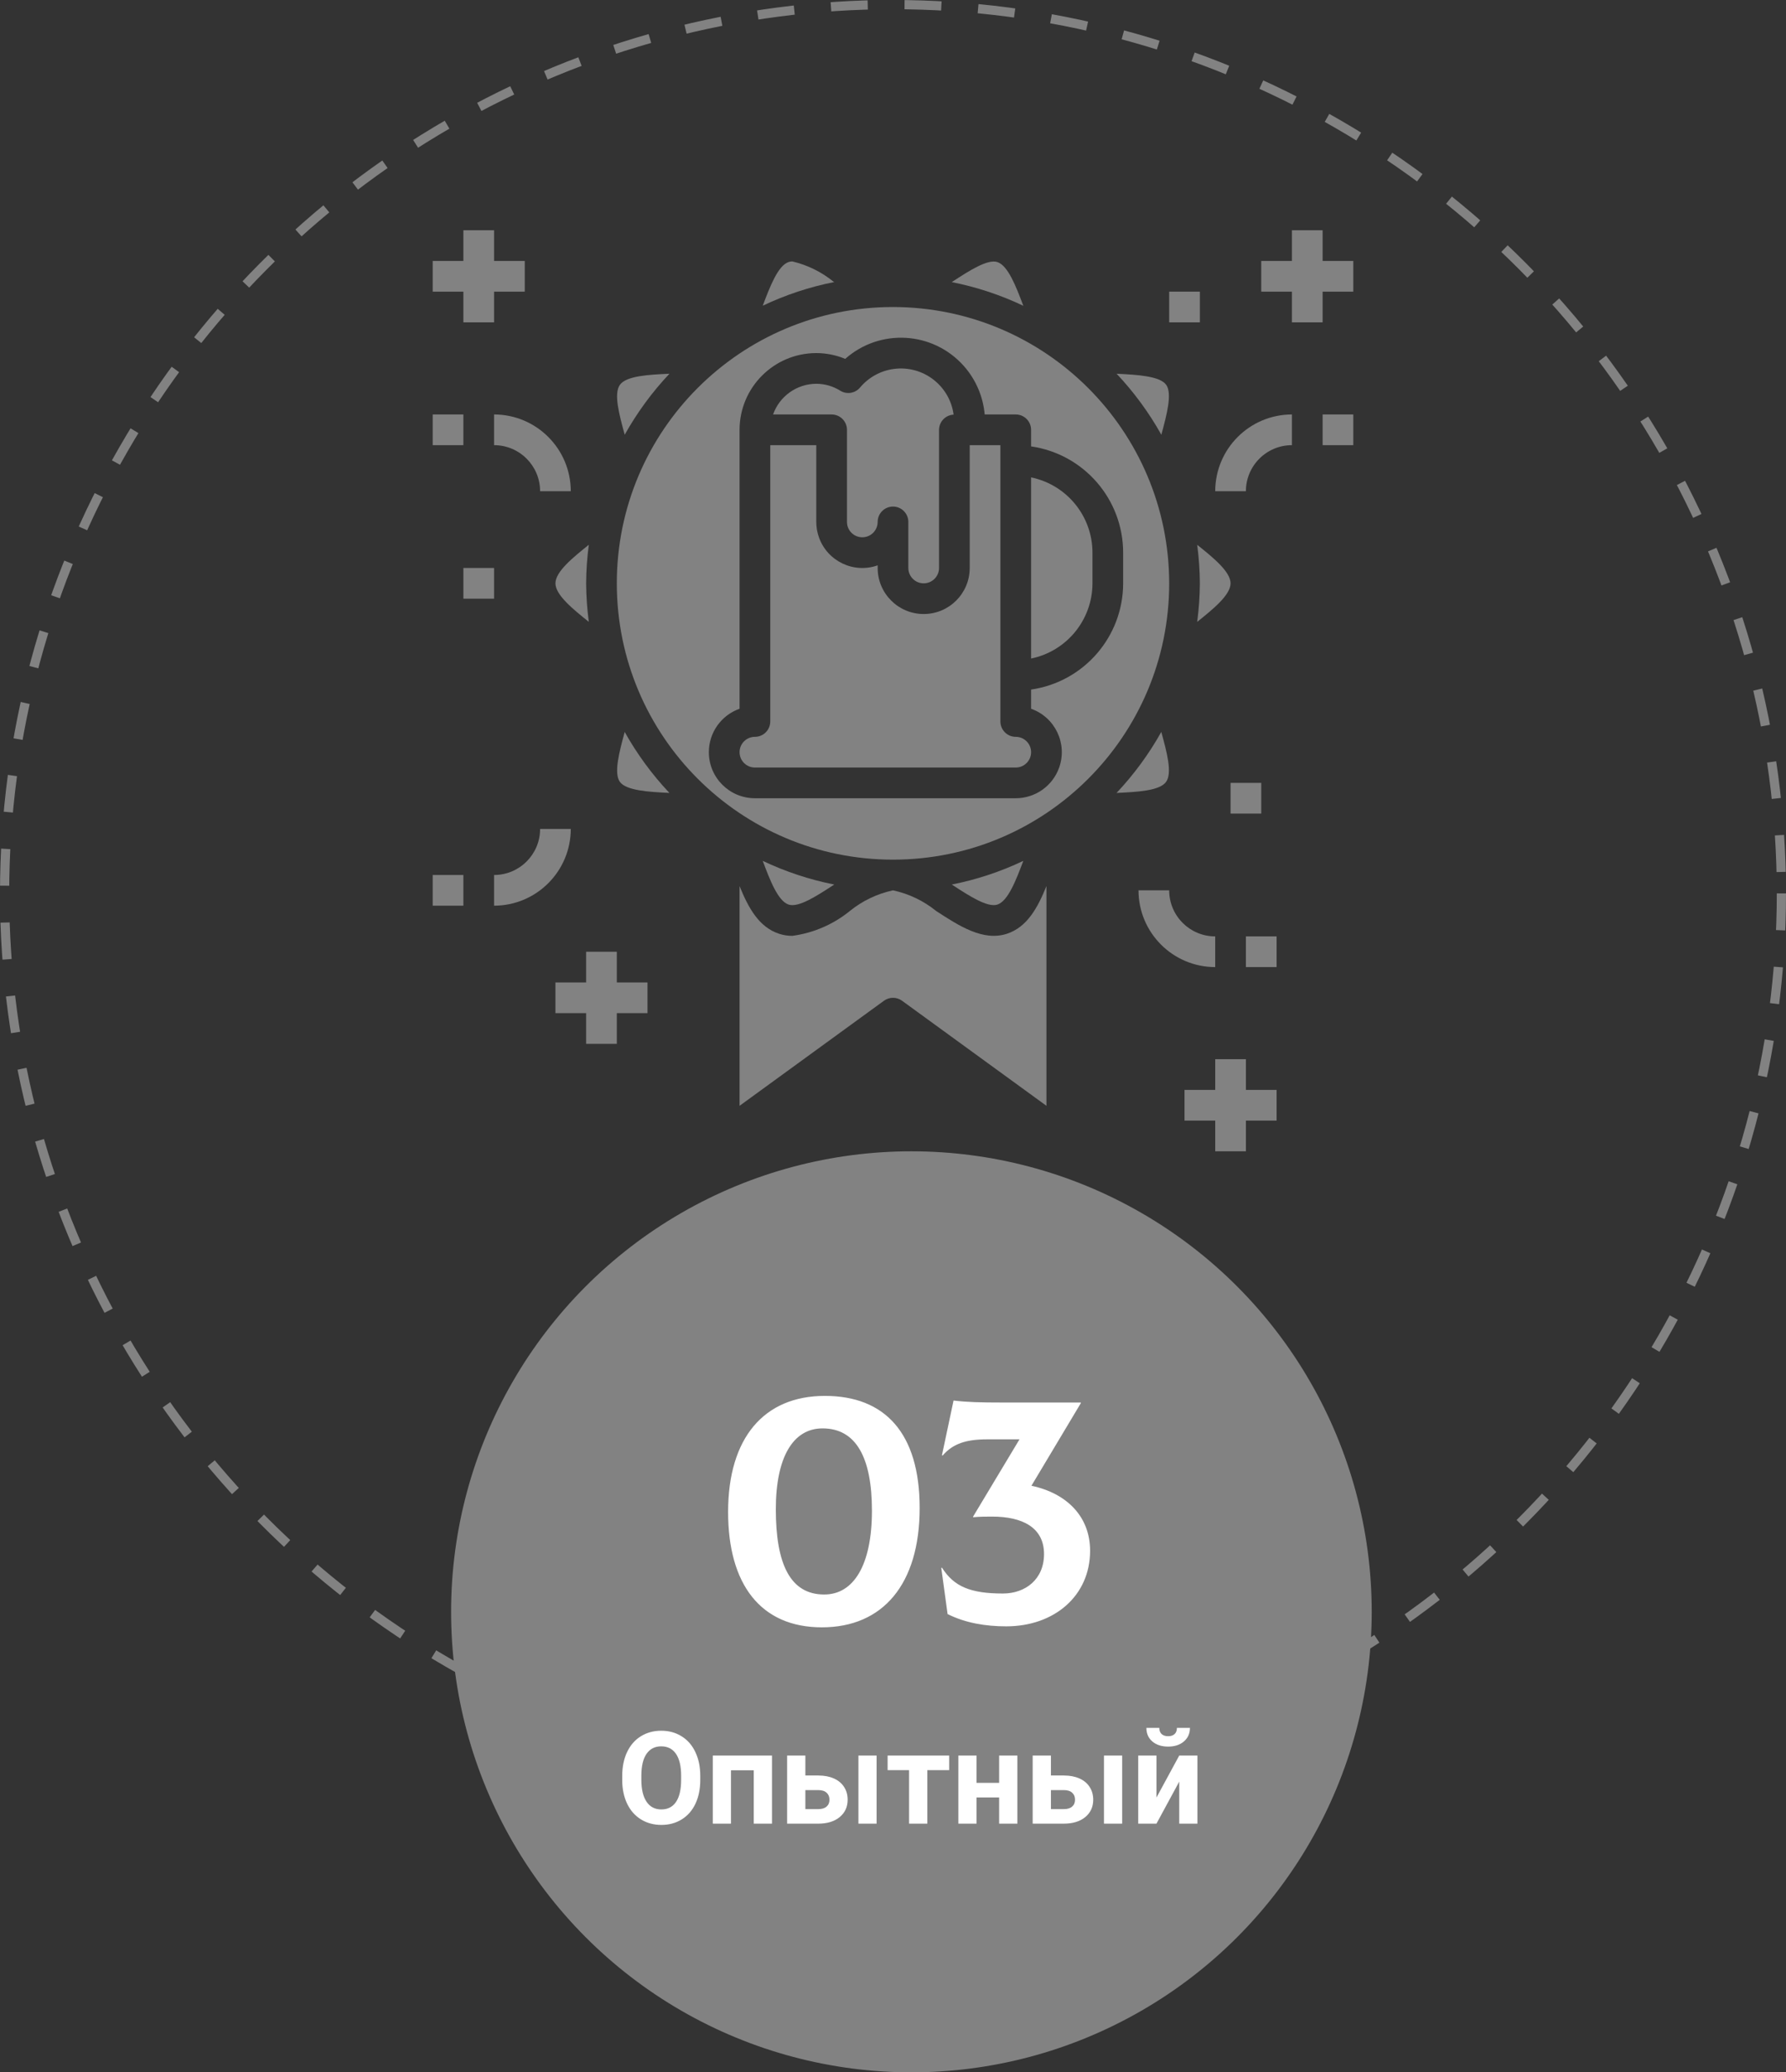 <svg width="194" height="225" viewBox="0 0 194 225" fill="none" xmlns="http://www.w3.org/2000/svg">
<rect x="0" y="0" width="194" height="225" fill="#333333" stroke="none"/>
<circle cx="97" cy="97" r="96.5" stroke="#828282" stroke-dasharray="4 4"/>
<path d="M112 51.833V71.5C115.877 70.702 118.662 67.291 118.667 63.333V60C118.662 56.041 115.877 52.63 112 51.833Z" fill="#828282"/>
<path d="M97 33.334C80.431 33.334 67 46.765 67 63.334C67 79.902 80.431 93.334 97 93.334C113.569 93.334 127 79.902 127 63.334C126.981 46.773 113.561 33.353 97 33.334ZM112 74.867V76.952C114.604 77.871 115.97 80.727 115.051 83.331C114.345 85.331 112.454 86.668 110.333 86.667H82C79.239 86.668 76.999 84.431 76.997 81.669C76.996 79.549 78.333 77.658 80.333 76.952V46.667C80.339 42.067 84.067 38.339 88.667 38.334C89.746 38.336 90.814 38.55 91.81 38.965C95.581 35.62 101.349 35.966 104.694 39.737C105.994 41.203 106.788 43.048 106.958 45H110.333C111.254 45 112 45.746 112 46.667V48.467C117.735 49.294 121.993 54.206 122 60V63.334C121.993 69.128 117.735 74.039 112 74.867Z" fill="#828282"/>
<path d="M126.167 79.556L126.143 79.467C124.802 81.865 123.171 84.088 121.287 86.087H121.382C123.525 85.982 125.955 85.864 126.66 84.894C127.365 83.924 126.727 81.612 126.167 79.556Z" fill="#828282"/>
<path d="M103.388 96.036L103.507 96.115C105.267 97.263 107.272 98.561 108.333 98.215C109.5 97.835 110.372 95.538 111.138 93.513L111.157 93.466C108.684 94.642 106.074 95.506 103.388 96.036Z" fill="#828282"/>
<path d="M82.85 93.466L82.867 93.511C83.627 95.538 84.5 97.833 85.667 98.215C86.745 98.565 88.735 97.261 90.5 96.115L90.618 96.036C87.932 95.506 85.323 94.642 82.85 93.466Z" fill="#828282"/>
<path d="M97.082 40.058C95.651 40.25 94.343 40.972 93.416 42.08C92.884 42.707 91.975 42.852 91.275 42.422C90.494 41.93 89.59 41.669 88.666 41.667C86.555 41.676 84.677 43.01 83.973 45H90.333C91.254 45 92 45.747 92 46.667V56.667C92 57.587 92.746 58.334 93.666 58.334C94.587 58.334 95.333 57.587 95.333 56.667C95.333 55.747 96.079 55 97 55C97.92 55 98.666 55.747 98.666 56.667V61.667C98.666 62.587 99.413 63.334 100.333 63.334C101.254 63.334 102 62.587 102 61.667V46.667C102.008 45.785 102.702 45.061 103.583 45.017C103.158 41.852 100.247 39.632 97.082 40.058Z" fill="#828282"/>
<path d="M109.363 101.385C106.777 102.218 104.197 100.538 101.687 98.908C100.323 97.803 98.717 97.035 97 96.667C95.284 97.035 93.678 97.803 92.314 98.908C90.518 100.367 88.355 101.301 86.062 101.608C85.578 101.61 85.097 101.535 84.637 101.385C82.422 100.667 81.275 98.533 80.334 96.207V120.06L96.02 108.652C96.605 108.227 97.396 108.227 97.98 108.652L113.667 120.06V96.205C112.725 98.532 111.578 100.667 109.363 101.385Z" fill="#828282"/>
<path d="M67.85 79.462L67.833 79.555C67.278 81.612 66.65 83.94 67.333 84.889C68.017 85.837 70.47 85.979 72.613 86.084H72.707C70.822 84.084 69.191 81.86 67.85 79.462Z" fill="#828282"/>
<path d="M126.672 41.778C125.989 40.83 123.535 40.688 121.392 40.583L121.292 40.58C123.177 42.58 124.808 44.803 126.149 47.202L126.172 47.112C126.727 45.055 127.355 42.727 126.672 41.778Z" fill="#828282"/>
<path d="M111.14 33.155C110.373 31.128 109.5 28.833 108.333 28.452C107.258 28.108 105.265 29.405 103.5 30.552L103.381 30.63C106.07 31.16 108.682 32.023 111.156 33.2L111.14 33.155Z" fill="#828282"/>
<path d="M90.5 30.552C89.204 29.508 87.69 28.768 86.07 28.385C85.936 28.384 85.802 28.404 85.673 28.444C84.507 28.824 83.635 31.12 82.868 33.145L82.85 33.192C85.323 32.016 87.932 31.153 90.618 30.622L90.5 30.552Z" fill="#828282"/>
<path d="M63.959 59.148C62.255 60.515 60.334 62.06 60.334 63.333C60.334 64.607 62.255 66.152 63.959 67.517C63.773 66.13 63.676 64.733 63.667 63.333C63.676 61.934 63.773 60.536 63.959 59.148Z" fill="#828282"/>
<path d="M72.618 40.58C70.475 40.685 68.045 40.803 67.34 41.773C66.635 42.743 67.273 45.055 67.833 47.112L67.857 47.2C69.198 44.803 70.829 42.579 72.713 40.58H72.618Z" fill="#828282"/>
<path d="M130.042 59.15C130.227 60.537 130.324 61.935 130.333 63.334C130.324 64.734 130.227 66.131 130.042 67.519C131.745 66.152 133.667 64.607 133.667 63.334C133.667 62.06 131.745 60.515 130.042 59.15Z" fill="#828282"/>
<path d="M143.667 28.333V25H140.333V28.333H137V31.667H140.333V35H143.667V31.667H147V28.333H143.667Z" fill="#828282"/>
<path d="M147 44.999H143.667V48.333H147V44.999Z" fill="#828282"/>
<path d="M130.333 31.666H127V35H130.333V31.666Z" fill="#828282"/>
<path d="M132 53.333H135.333C135.333 50.571 137.572 48.333 140.333 48.333V44.999C135.733 45.005 132.005 48.733 132 53.333Z" fill="#828282"/>
<path d="M53.667 28.333V25H50.333V28.333H47V31.667H50.333V35H53.667V31.667H57V28.333H53.667Z" fill="#828282"/>
<path d="M50.333 94.999H47V98.333H50.333V94.999Z" fill="#828282"/>
<path d="M58.667 90C58.667 92.761 56.428 95 53.667 95V98.333C58.267 98.328 61.995 94.6 62 90H58.667Z" fill="#828282"/>
<path d="M135.334 118.333V115H132V118.333H128.667V121.667H132V125H135.334V121.667H138.667V118.333H135.334Z" fill="#828282"/>
<path d="M138.667 101.667H135.333V105H138.667V101.667Z" fill="#828282"/>
<path d="M127 96.666H123.667C123.672 101.267 127.4 104.994 132 105V101.667C129.238 101.667 127 99.428 127 96.666Z" fill="#828282"/>
<path d="M67 106.667V103.333H63.667V106.667H60.334V110H63.667V113.333H67V110H70.334V106.667H67Z" fill="#828282"/>
<path d="M50.333 44.999H47V48.333H50.333V44.999Z" fill="#828282"/>
<path d="M53.667 44.999V48.333C56.428 48.333 58.667 50.571 58.667 53.333H62C61.995 48.733 58.267 45.005 53.667 44.999Z" fill="#828282"/>
<path d="M53.667 61.667H50.334V65H53.667V61.667Z" fill="#828282"/>
<path d="M137 85H133.667V88.333H137V85Z" fill="#828282"/>
<path d="M110.333 80C109.413 80 108.667 79.253 108.667 78.333V48.333H105.333V61.666C105.333 64.428 103.095 66.666 100.333 66.666C97.572 66.666 95.334 64.428 95.334 61.666V61.381C92.73 62.302 89.873 60.937 88.953 58.334C88.763 57.798 88.667 57.234 88.667 56.666V48.333H83.667V78.333C83.667 79.253 82.921 80 82 80C81.08 80 80.334 80.746 80.334 81.666C80.334 82.587 81.08 83.333 82 83.333H110.333C111.254 83.333 112 82.587 112 81.666C112 80.746 111.254 80 110.333 80Z" fill="#828282"/>
<circle cx="99" cy="175" r="50" fill="#828282"/>
<path d="M89.276 176.684C95.9 176.684 99.896 172.004 99.896 163.724C99.896 155.588 96.116 151.556 89.6 151.556C82.976 151.556 79.088 156.128 79.088 164.156C79.088 172.004 82.616 176.684 89.276 176.684ZM89.528 173.12C85.856 173.12 84.272 169.844 84.272 163.868C84.272 158.216 86.144 155.084 89.348 155.084C92.984 155.084 94.712 158.252 94.712 164.012C94.712 169.916 92.732 173.12 89.528 173.12ZM112.037 161.312L117.401 152.348V152.276H108.869C106.493 152.276 105.089 152.24 103.577 152.06L102.317 158L102.389 158.036C103.505 156.74 104.945 156.272 107.249 156.272H110.741L105.701 164.66V164.732C106.493 164.66 107.105 164.66 107.753 164.66C111.065 164.66 113.405 165.848 113.405 168.728C113.405 171.464 111.389 173.012 108.941 173.012C105.413 173.012 103.613 172.256 102.317 170.204L102.245 170.24L102.929 175.244C104.873 176.216 107.069 176.576 109.301 176.576C114.521 176.576 118.409 173.264 118.409 168.368C118.409 164.696 115.925 162.14 112.037 161.312Z" fill="white"/>
<path d="M76.064 193.249C76.064 194.229 75.891 195.088 75.545 195.826C75.199 196.564 74.702 197.134 74.055 197.535C73.412 197.936 72.674 198.137 71.84 198.137C71.015 198.137 70.279 197.938 69.632 197.542C68.985 197.146 68.483 196.58 68.128 195.847C67.772 195.108 67.592 194.261 67.588 193.304V192.812C67.588 191.832 67.763 190.97 68.114 190.228C68.47 189.48 68.969 188.908 69.611 188.512C70.258 188.111 70.997 187.91 71.826 187.91C72.656 187.91 73.392 188.111 74.034 188.512C74.681 188.908 75.18 189.48 75.531 190.228C75.887 190.97 76.064 191.829 76.064 192.805V193.249ZM73.986 192.798C73.986 191.754 73.799 190.961 73.426 190.419C73.052 189.877 72.519 189.605 71.826 189.605C71.138 189.605 70.607 189.874 70.233 190.412C69.86 190.945 69.671 191.729 69.666 192.764V193.249C69.666 194.265 69.853 195.054 70.227 195.614C70.6 196.175 71.138 196.455 71.84 196.455C72.528 196.455 73.057 196.186 73.426 195.648C73.795 195.106 73.982 194.318 73.986 193.283V192.798ZM83.857 198H81.875V192.203H79.4V198H77.425V190.604H83.857V198ZM87.481 192.771H88.895C89.534 192.771 90.094 192.878 90.577 193.092C91.06 193.306 91.429 193.614 91.685 194.015C91.944 194.411 92.074 194.874 92.074 195.402C92.074 196.182 91.785 196.811 91.206 197.289C90.632 197.763 89.848 198 88.855 198H85.498V190.604H87.481V192.771ZM95.219 198H93.243V190.604H95.219V198ZM87.481 194.356V196.421H88.882C89.274 196.421 89.575 196.33 89.784 196.147C89.994 195.965 90.099 195.717 90.099 195.402C90.099 195.083 89.996 194.83 89.791 194.644C89.586 194.452 89.283 194.356 88.882 194.356H87.481ZM103.101 192.189H100.729V198H98.746V192.189H96.415V190.604H103.101V192.189ZM110.511 198H108.528V195.156H106.074V198H104.099V190.604H106.074V193.57H108.528V190.604H110.511V198ZM114.154 192.771H115.569C116.207 192.771 116.768 192.878 117.251 193.092C117.734 193.306 118.103 193.614 118.358 194.015C118.618 194.411 118.748 194.874 118.748 195.402C118.748 196.182 118.459 196.811 117.88 197.289C117.306 197.763 116.522 198 115.528 198H112.172V190.604H114.154V192.771ZM121.893 198H119.917V190.604H121.893V198ZM114.154 194.356V196.421H115.556C115.948 196.421 116.248 196.33 116.458 196.147C116.668 195.965 116.772 195.717 116.772 195.402C116.772 195.083 116.67 194.83 116.465 194.644C116.26 194.452 115.957 194.356 115.556 194.356H114.154ZM128.093 190.604H130.068V198H128.093V193.434L125.618 198H123.636V190.604H125.618V195.163L128.093 190.604ZM129.255 187.603C129.255 188.209 129.036 188.699 128.599 189.072C128.166 189.446 127.596 189.633 126.89 189.633C126.183 189.633 125.611 189.448 125.174 189.079C124.741 188.71 124.524 188.218 124.524 187.603H125.926C125.926 187.89 126.01 188.113 126.179 188.272C126.352 188.427 126.589 188.505 126.89 188.505C127.186 188.505 127.418 188.427 127.587 188.272C127.756 188.113 127.84 187.89 127.84 187.603H129.255Z" fill="white"/>
</svg>
